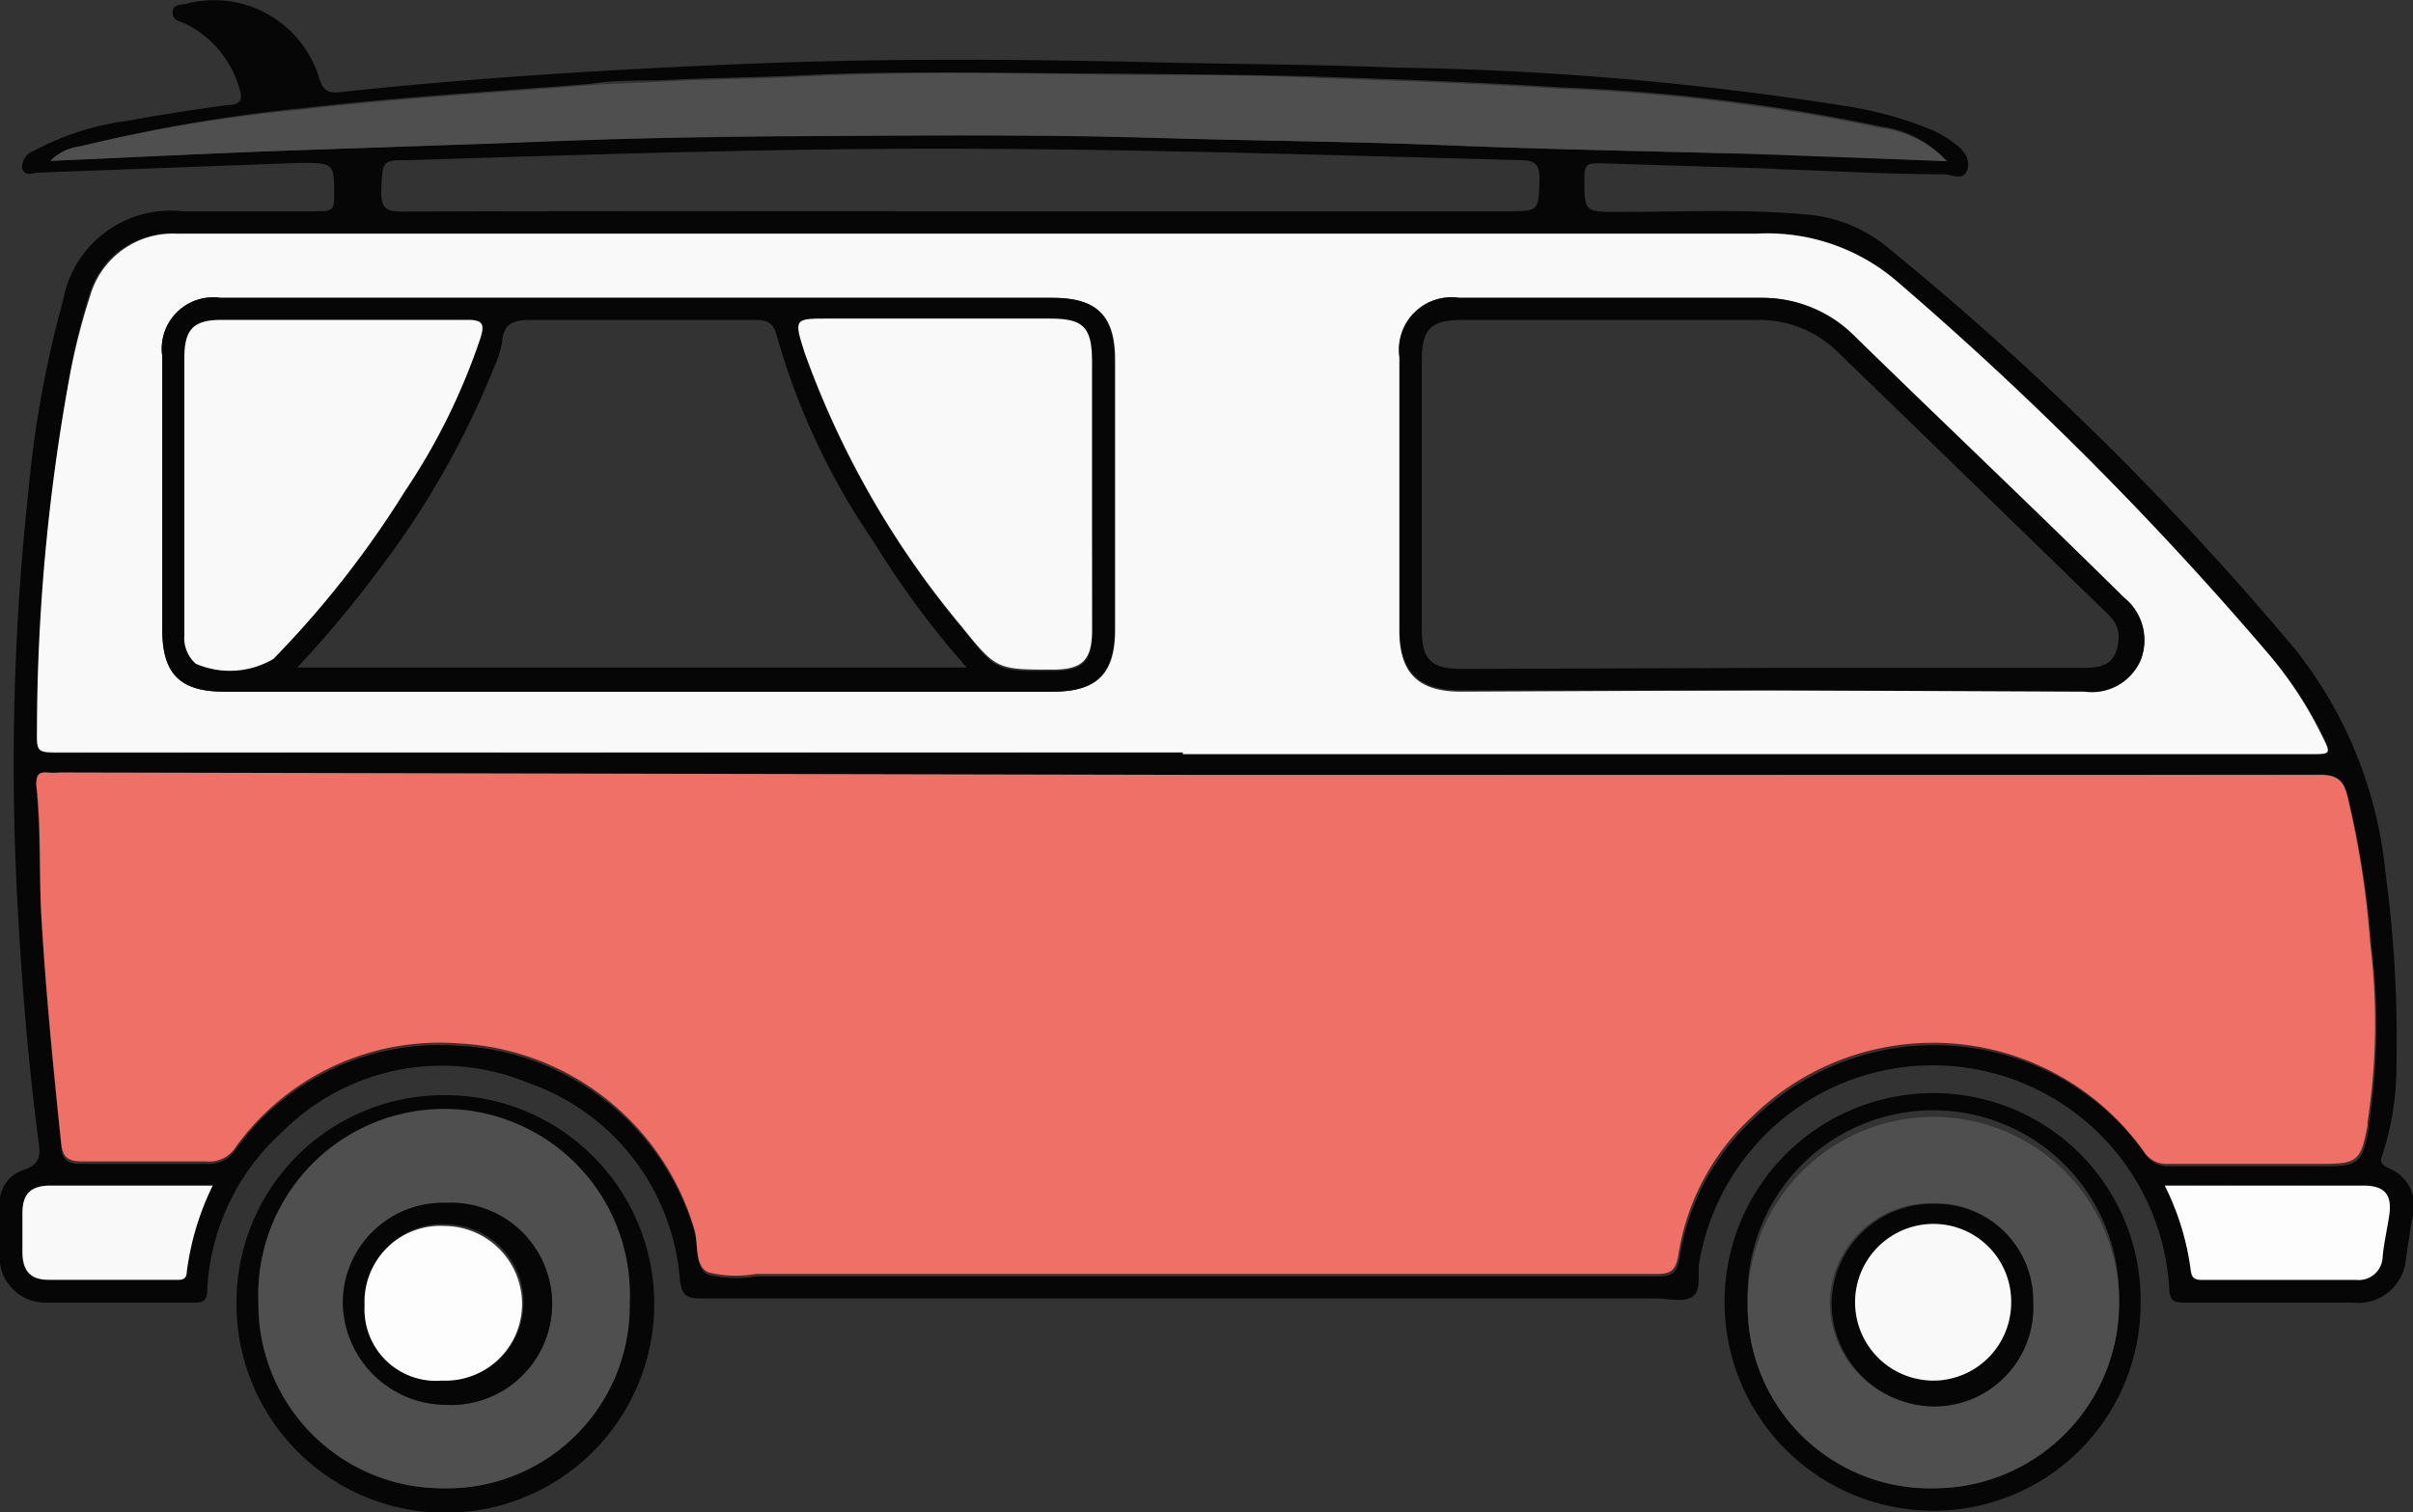<svg xmlns="http://www.w3.org/2000/svg" viewBox="0 0 69.89 43.82">
    <rect x="0" y="0" width="69.89" height="43.82" fill="#333333" stroke="none"/>
    <title>logo-icon</title>
    <g id="Ebene_2" data-name="Ebene 2">
        <g id="Ebene_1-2" data-name="Ebene 1">
            <path d="M51.44,4.89l-5.1-.16c-.32,0-.45,0-.45.41,0,1,0,1,1,1,1.78,0,3.57-.09,5.36.07a4.21,4.21,0,0,1,2.39.93A87.71,87.71,0,0,1,66.5,18.84a12.33,12.33,0,0,1,2.59,6.42,36.13,36.13,0,0,1,.32,5.6A8.24,8.24,0,0,1,69,33.47c-.09.22,0,.27.17.37a1.18,1.18,0,0,1,.69,1.5c-.06.36-.11.72-.17,1.08a1.39,1.39,0,0,1-1.56,1.32H65.36c-.71,0-1.43,0-2.14,0-.29,0-.37-.09-.39-.39a6.86,6.86,0,0,0-13.61-.79c-.06.33.07.81-.19,1s-.7.06-1.07.06q-13.83,0-27.67,0c-.46,0-.55-.14-.6-.56a6.57,6.57,0,0,0-4.4-5.69,6.53,6.53,0,0,0-7.1,1.41A6.62,6.62,0,0,0,6,37.4c0,.28-.12.35-.38.34-1.4,0-2.81,0-4.22,0A1.33,1.33,0,0,1,0,36.22V35A1,1,0,0,1,.67,33.9c.59-.18.48-.55.43-.95C.82,30.78.64,28.6.52,26.42A73.94,73.94,0,0,1,.83,14.15a31.67,31.67,0,0,1,1-5.46A3.16,3.16,0,0,1,5.27,6.12h4c.33,0,.41-.07.41-.4,0-1,0-1-1-1l-7.54.28c-.17,0-.42.14-.5-.13A.51.51,0,0,1,1,4.36,7.88,7.88,0,0,1,3.69,3.5c1-.18,1.95-.33,2.93-.46.34,0,.43-.16.31-.49A3,3,0,0,0,5.33.67C5.18.61,5,.59,5,.35s.27-.2.43-.25A3.18,3.18,0,0,1,9.24,2.25c.11.35.23.46.6.42,3.92-.42,7.85-.66,11.78-.82s7.71-.14,11.56-.05c2.43.06,4.86.06,7.29.16a91.31,91.31,0,0,1,13.1,1.13,10.92,10.92,0,0,1,2.3.64,3,3,0,0,1,.72.41c.26.18.5.45.39.78s-.44.14-.66.13c-1.63,0-3.26-.1-4.88-.15Zm-17,17.56H1.77c-.14,0-.28,0-.41,0s-.33.1-.31.35c.12,1.33.07,2.67.16,4,.13,2.13.34,4.25.56,6.37,0,.4.17.57.61.55,1.19,0,2.39,0,3.59,0a.91.91,0,0,0,.86-.42,7.27,7.27,0,0,1,6.45-3,7.51,7.51,0,0,1,6.83,5.38c.13.43,0,1.05.4,1.25a3.32,3.32,0,0,0,1.38.05H48c.42,0,.57-.08.65-.54a6.88,6.88,0,0,1,2.12-4,7.49,7.49,0,0,1,11.37,1,.77.77,0,0,0,.69.35c1.49,0,3,0,4.48,0,1,0,1.11-.08,1.3-1.1a.34.34,0,0,0,0-.1,18.8,18.8,0,0,0,.08-5.19A26.76,26.76,0,0,0,68,23.06c-.11-.46-.3-.62-.81-.62Q50.82,22.47,34.45,22.45Zm-.19-.65H66.93c.59,0,.59,0,.32-.54A11.3,11.3,0,0,0,65.75,19,98.76,98.76,0,0,0,55,8.2,5.76,5.76,0,0,0,50.9,6.76H5.09A2.49,2.49,0,0,0,2.58,8.56,18.23,18.23,0,0,0,2,11a57.49,57.49,0,0,0-.9,10.14c0,.68,0,.68.67.68ZM56.39,4.67a3.14,3.14,0,0,0-1.88-1,55.32,55.32,0,0,0-9.32-1.14c-2.34-.15-4.67-.23-7-.31-1.94-.06-3.89-.06-5.83-.09-3,0-6.07-.1-9.11.05-1.39.07-2.78.07-4.16.15-.67,0-1.35,0-2,.1-2.76.22-5.53.38-8.28.7A45.2,45.2,0,0,0,2.33,4.24a1.45,1.45,0,0,0-.87.42c2.37-.1,4.65-.22,6.94-.3l5.87-.21C17.08,4,19.89,4,22.69,3.94c3.63,0,7.26-.06,10.89.05,2.77.09,5.54.11,8.32.22s5.37.16,8.06.23l1.35,0ZM27.78,6.12H43.67c.91,0,.89,0,.92-.93,0-.44-.13-.54-.54-.55-5.34-.14-10.68-.31-16-.33s-10.79.16-16.18.33c-.82,0-.78,0-.83.88,0,.52.13.61.62.61C17,6.11,22.39,6.12,27.78,6.12ZM62.7,34.35a7.62,7.62,0,0,1,.75,2.44c0,.22.09.3.31.3h4.48a.69.69,0,0,0,.77-.67c0-.4.13-.79.19-1.19.09-.6-.12-.86-.75-.87Zm-56.54,0H1.44c-.56,0-.78.25-.79.8v1.14c0,.52.23.78.76.78,1.23,0,2.46,0,3.7,0,.17,0,.28,0,.3-.24A8,8,0,0,1,6.16,34.35Z" style="fill:#070606" />
            <path d="M62,37.77a6,6,0,0,1-6,6,6.05,6.05,0,1,1,0-12.1A6,6,0,0,1,62,37.77Zm-6,5.35a5.34,5.34,0,0,0,5.37-5.34,5.38,5.38,0,1,0-10.75,0A5.28,5.28,0,0,0,56,43.12Z" style="fill:#070606" />
            <path d="M6.85,37.73a6,6,0,0,1,6-6,6.05,6.05,0,1,1-6,6Zm6,5.39a5.29,5.29,0,0,0,5.38-5.35,5.38,5.38,0,1,0-10.75,0A5.33,5.33,0,0,0,12.86,43.12Z" style="fill:#070606" />
            <path d="M34.45,22.45q16.36,0,32.73,0c.51,0,.7.16.81.62a26.76,26.76,0,0,1,.66,4.26,18.8,18.8,0,0,1-.08,5.19.34.34,0,0,1,0,.1c-.19,1-.28,1.1-1.3,1.1-1.5,0-3,0-4.48,0a.77.77,0,0,1-.69-.35,7.49,7.49,0,0,0-11.37-1,6.88,6.88,0,0,0-2.12,4c-.08.46-.23.54-.65.54H21.89a3.32,3.32,0,0,1-1.38-.05c-.41-.2-.27-.82-.4-1.25a7.51,7.51,0,0,0-6.83-5.38,7.27,7.27,0,0,0-6.45,3,.91.91,0,0,1-.86.42c-1.2,0-2.4,0-3.59,0-.44,0-.57-.15-.61-.55-.22-2.12-.43-4.24-.56-6.37-.09-1.33,0-2.67-.16-4,0-.25.05-.37.31-.35s.27,0,.41,0Z" style="fill:#ee7066" />
            <path d="M34.26,21.8H1.74c-.68,0-.68,0-.67-.68A57.49,57.49,0,0,1,2,11a18.23,18.23,0,0,1,.61-2.42A2.49,2.49,0,0,1,5.09,6.77H50.9A5.76,5.76,0,0,1,55,8.2,98.76,98.76,0,0,1,65.75,19a11.3,11.3,0,0,1,1.5,2.31c.27.54.27.54-.32.54H34.26ZM18.48,8.63H6.39A1.49,1.49,0,0,0,4.7,10.32v7.92c0,1.29.52,1.8,1.8,1.8h24c1.28,0,1.8-.52,1.8-1.8V10.43c0-1.28-.52-1.8-1.8-1.8ZM51.32,20h9.06A1.53,1.53,0,0,0,62,19.13a1.58,1.58,0,0,0-.52-1.82c-2.6-2.52-5.21-5-7.8-7.57A3.75,3.75,0,0,0,51,8.63H42.26a1.52,1.52,0,0,0-1.73,1.72v7.92c0,1.23.55,1.77,1.78,1.77Z" style="fill:#f9f9f9" />
            <path d="M56.39,4.67l-5.08-.19L50,4.44c-2.69-.07-5.38-.12-8.06-.23S36.35,4.08,33.58,4c-3.63-.11-7.26-.08-10.89-.05-2.8,0-5.61.1-8.42.21L8.4,4.36c-2.29.08-4.57.2-6.94.3a1.45,1.45,0,0,1,.87-.42A45.2,45.2,0,0,1,8.78,3.17c2.75-.32,5.52-.48,8.28-.7.67-.05,1.35-.06,2-.1,1.38-.08,2.77-.08,4.16-.15,3-.15,6.07-.1,9.11-.05,1.94,0,3.89,0,5.83.09,2.34.08,4.67.16,7,.31a55.32,55.32,0,0,1,9.32,1.14A3.14,3.14,0,0,1,56.39,4.67Z" style="fill:#4e4f4e" />
            <path d="M62.7,34.35h5.75c.63,0,.84.27.75.87-.06.4-.15.79-.19,1.19a.69.69,0,0,1-.77.67H63.76c-.22,0-.28-.08-.31-.3A7.62,7.62,0,0,0,62.7,34.35Z" style="fill:#fdfdfd" />
            <path d="M6.16,34.35a8,8,0,0,0-.75,2.49c0,.22-.13.25-.3.24-1.24,0-2.47,0-3.7,0-.53,0-.75-.26-.76-.78V35.15c0-.55.23-.79.79-.8Z" style="fill:#f9f9f9" />
            <path d="M56,43.12a5.28,5.28,0,0,1-5.38-5.35A5.38,5.38,0,1,1,56,43.12Zm2.88-5.37A2.81,2.81,0,0,0,56,34.86a2.92,2.92,0,0,0-3,2.87,3,3,0,0,0,2.92,3A2.87,2.87,0,0,0,58.89,37.75Z" style="fill:#4e4f4e" />
            <path d="M12.86,43.12a5.33,5.33,0,0,1-5.37-5.38,5.38,5.38,0,1,1,10.75,0A5.29,5.29,0,0,1,12.86,43.12Zm0-2.42a2.93,2.93,0,1,0,.07-5.85,2.9,2.9,0,0,0-3,2.91A3,3,0,0,0,12.84,40.7Z" style="fill:#4e4f4e" />
            <path d="M18.48,8.63h12c1.28,0,1.8.52,1.8,1.8v7.81c0,1.28-.52,1.8-1.8,1.8H6.5c-1.28,0-1.8-.51-1.8-1.8V10.32A1.49,1.49,0,0,1,6.39,8.63ZM8.61,19.34H28a26.21,26.21,0,0,1-2.7-3.65A20.21,20.21,0,0,1,22.52,9.8c-.1-.4-.22-.53-.64-.53-2.17,0-4.34,0-6.51,0-.54,0-.79.12-.83.66a2.78,2.78,0,0,1-.22.69,25.21,25.21,0,0,1-3.43,6A31.82,31.82,0,0,1,8.61,19.34Zm23-5v-3.8c0-1-.23-1.27-1.24-1.27H24c-1,0-1,0-.68,1a26.11,26.11,0,0,0,4.55,7.93c1,1.27,1,1.25,2.63,1.24.87,0,1.14-.28,1.14-1.16ZM5.34,14.28v4.11a1,1,0,0,0,.33.83,2.48,2.48,0,0,0,2.25-.14,28.45,28.45,0,0,0,3.81-4.86,18.42,18.42,0,0,0,2.19-4.45c.11-.37.08-.52-.37-.51-2.38,0-4.75,0-7.13,0-.82,0-1.08.27-1.08,1.11Z" style="fill:#070606" />
            <path d="M51.32,20h-9c-1.23,0-1.78-.54-1.78-1.77V10.35a1.52,1.52,0,0,1,1.73-1.72H51a3.75,3.75,0,0,1,2.72,1.11c2.59,2.53,5.2,5,7.8,7.57A1.58,1.58,0,0,1,62,19.13a1.53,1.53,0,0,1-1.61.91Zm0-.65h9c.46,0,.87-.05,1-.57S61.28,18,61,17.74c-2.57-2.49-5.14-5-7.7-7.47a3.25,3.25,0,0,0-2.42-1H42.36c-.92,0-1.18.26-1.18,1.18v7.76c0,.91.26,1.17,1.18,1.17Z" style="fill:#070606" />
            <path d="M58.89,37.75a2.87,2.87,0,0,1-2.92,3,3,3,0,0,1-2.92-3,2.92,2.92,0,0,1,3-2.87A2.81,2.81,0,0,1,58.89,37.75Zm-.64,0A2.25,2.25,0,0,0,56,35.5,2.27,2.27,0,0,0,56,40,2.26,2.26,0,0,0,58.25,37.79Z" style="fill:#070606" />
            <path d="M12.84,40.7a3,3,0,0,1-2.91-2.94,2.9,2.9,0,0,1,3-2.91,2.93,2.93,0,1,1-.07,5.85Zm0-.72a2.22,2.22,0,0,0,2.31-2,2.26,2.26,0,0,0-2.23-2.51,2.2,2.2,0,0,0-2.32,2.3A2.07,2.07,0,0,0,12.8,40Z" style="fill:#070606" />
            <path d="M31.63,14.34v3.9c0,.88-.27,1.16-1.14,1.16-1.61,0-1.63,0-2.63-1.24a26.11,26.11,0,0,1-4.55-7.93c-.32-1-.31-1,.68-1h6.4c1,0,1.24.24,1.24,1.27Z" style="fill:#f9f9f9" />
            <path d="M5.34,14.28v-3.9c0-.84.26-1.11,1.08-1.11,2.38,0,4.75,0,7.13,0,.45,0,.48.14.37.51a18.42,18.42,0,0,1-2.19,4.45,28.45,28.45,0,0,1-3.81,4.86,2.48,2.48,0,0,1-2.25.14,1,1,0,0,1-.33-.83Z" style="fill:#f9f9f9" />
            <path d="M58.25,37.79A2.26,2.26,0,0,1,56,40a2.27,2.27,0,0,1,0-4.54A2.25,2.25,0,0,1,58.25,37.79Z" style="fill:#f9f9f9" />
            <path d="M12.8,40a2.07,2.07,0,0,1-2.24-2.18,2.2,2.2,0,0,1,2.32-2.3A2.26,2.26,0,0,1,15.11,38,2.22,2.22,0,0,1,12.8,40Z" style="fill:#fdfdfd" />
        </g>
    </g>
</svg>

